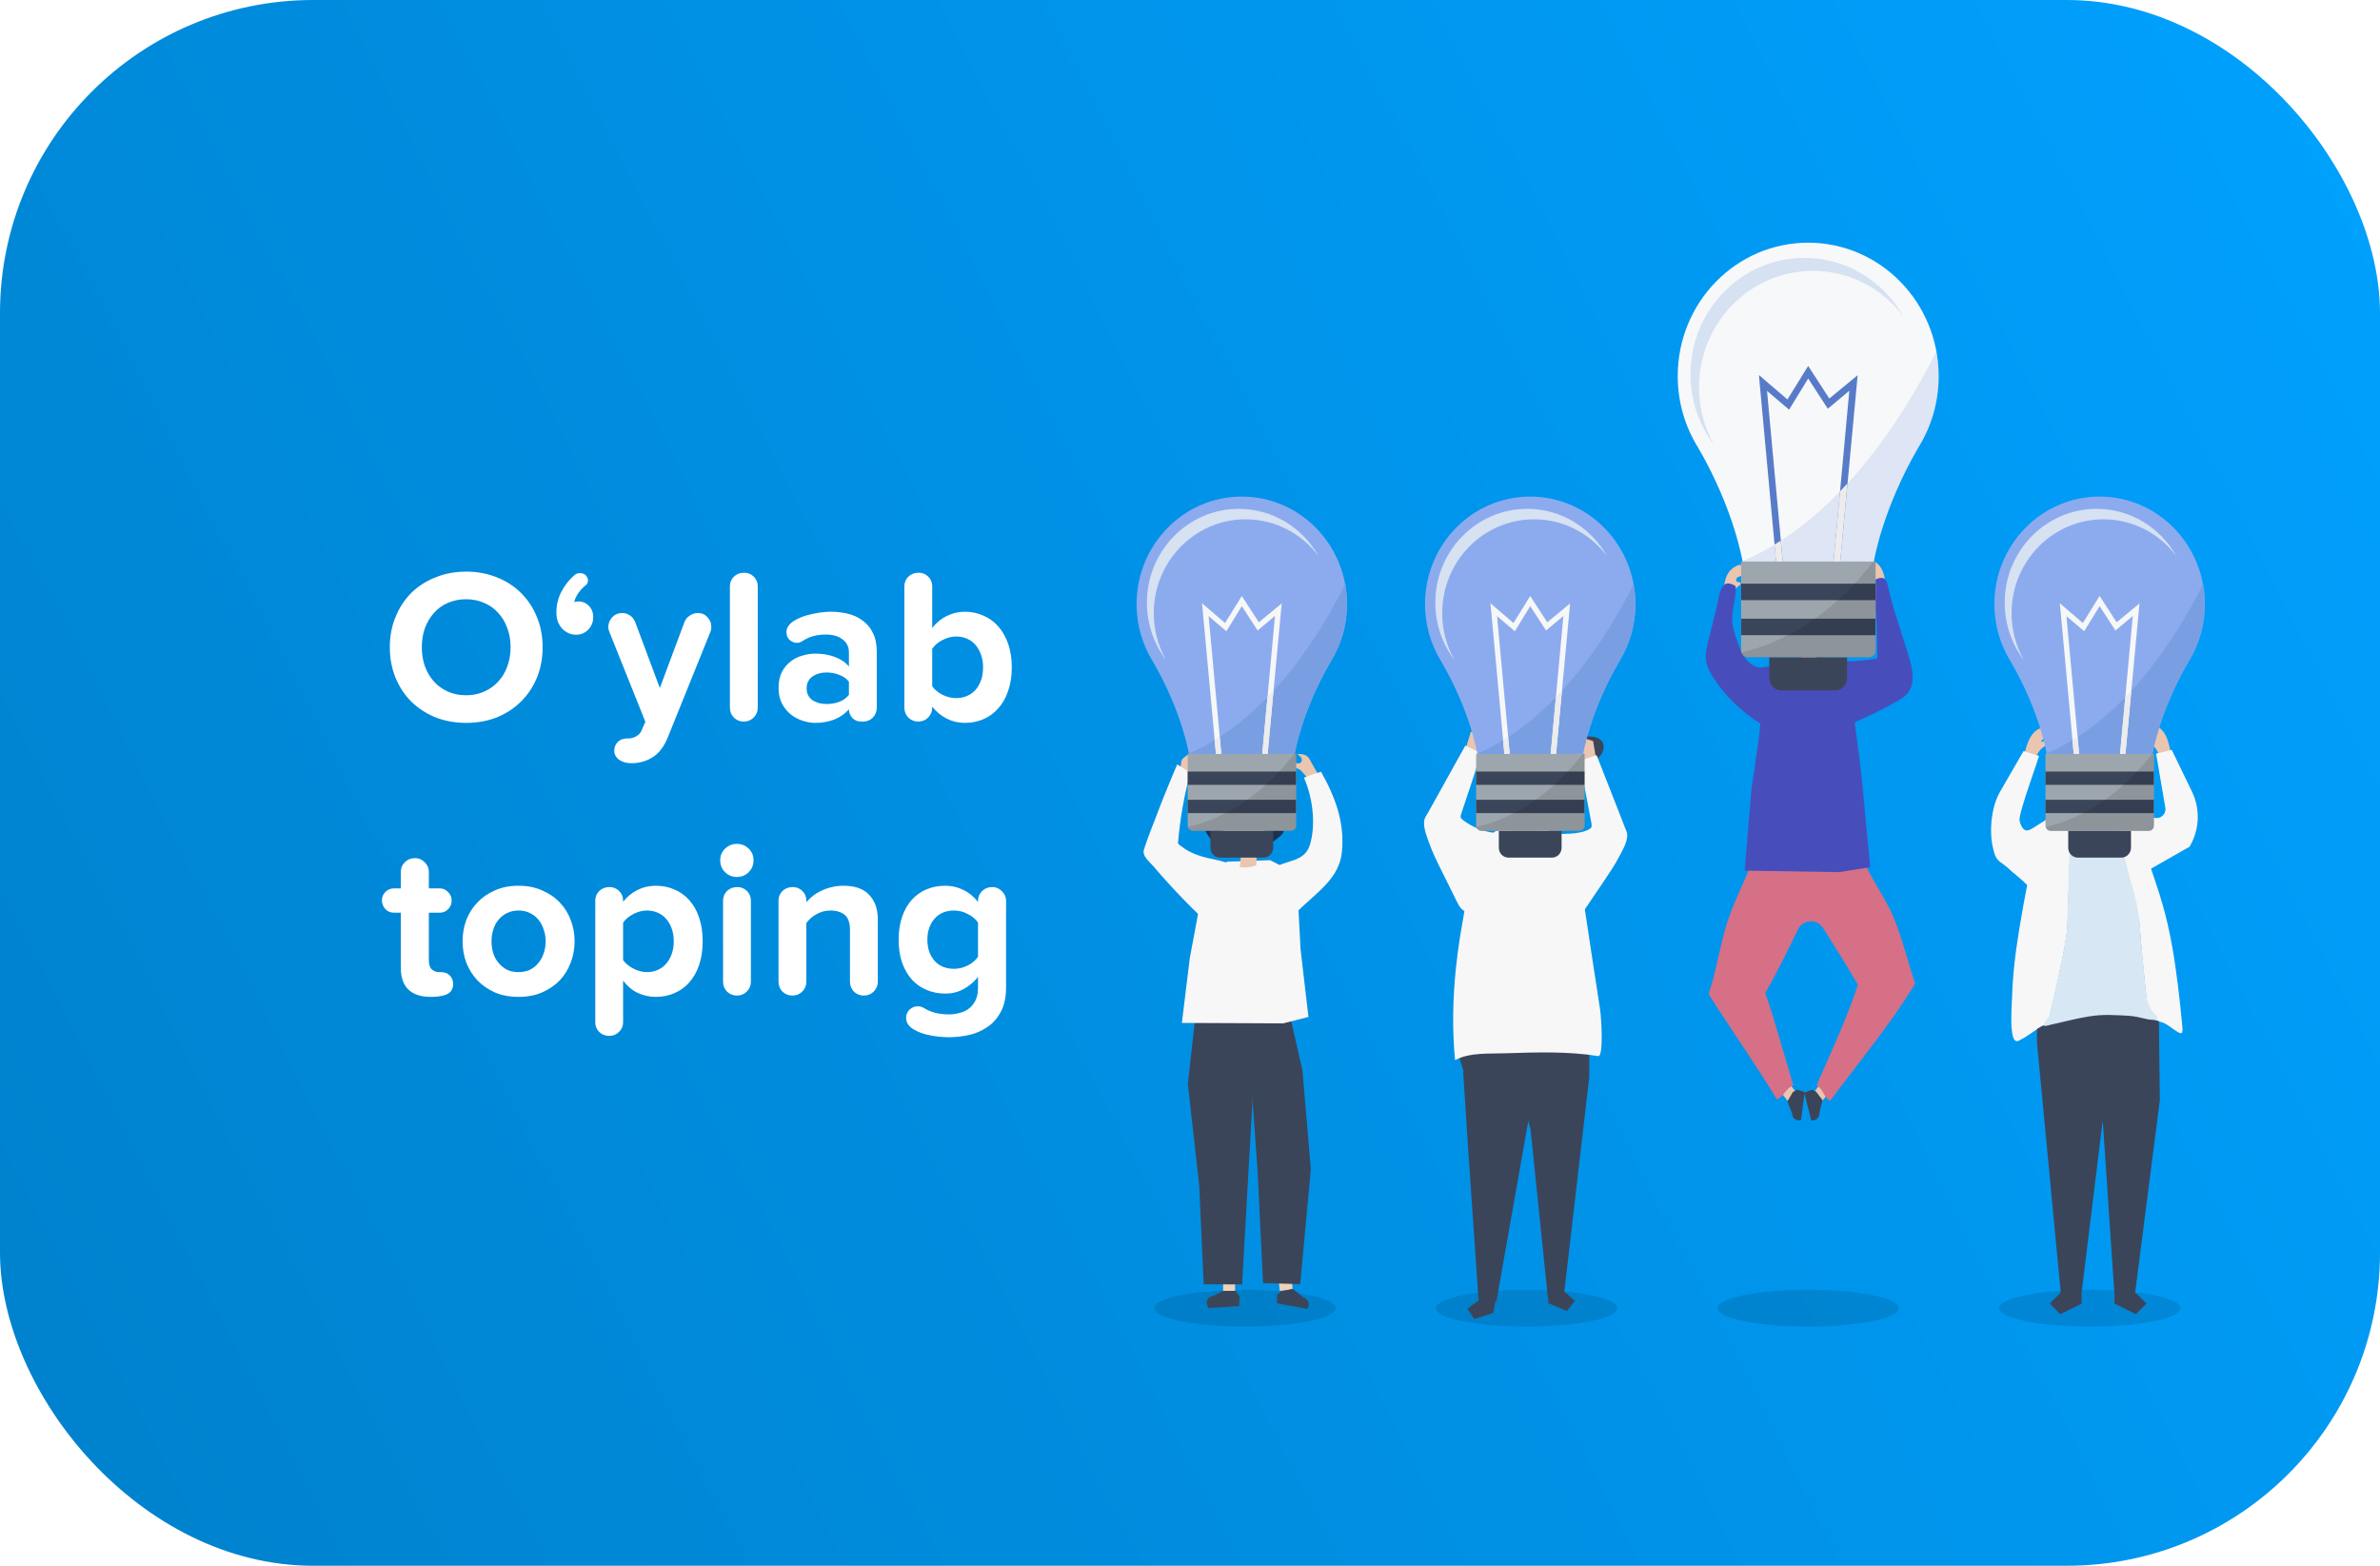<svg width="304" height="200" viewBox="0 0 304 200" fill="none" xmlns="http://www.w3.org/2000/svg">
<rect width="304" height="200" rx="40" fill="url(#paint0_linear)"/>
<g opacity="0.11" filter="url(#filter0_f)">
<path d="M159.036 169.449C165.435 169.449 170.623 168.398 170.623 167.101C170.623 165.805 165.435 164.753 159.036 164.753C152.637 164.753 147.449 165.805 147.449 167.101C147.449 168.398 152.637 169.449 159.036 169.449Z" fill="black"/>
</g>
<path d="M156.23 162.444V165.059L157.757 165.078V162.157L156.23 162.444Z" fill="#EDD3B8"/>
<path d="M163.178 162.062L163.465 164.887L165.125 164.715L164.782 161.585L163.178 162.062Z" fill="#EDD3B8"/>
<path d="M165.106 164.62L163.617 164.944L163.14 165.364L163.102 166.471L166.958 167.178C167.339 166.72 167.187 166.052 166.652 165.803L166.481 165.727L165.106 164.62Z" fill="#3B455A"/>
<path d="M156.268 164.887H157.795L158.33 165.593L158.272 166.834L154.359 167.082L154.207 166.701C153.978 166.204 154.302 165.632 154.856 165.555L154.951 165.536L156.268 164.887Z" fill="#3B455A"/>
<path d="M151.725 138.449L153.176 151.391L153.748 164.047L158.654 164.066L160.62 129.44L152.718 129.554L151.725 138.449Z" fill="#3B455A"/>
<path d="M166.366 136.731L167.435 149.349L166.08 164.028L161.327 163.894L160.639 149.673L159.819 138.163L158.998 129.592L164.705 129.44L166.366 136.731Z" fill="#3B455A"/>
<path d="M162.243 109.874L156.726 110.065L153.787 112.699L151.973 122.377L150.961 130.661L163.903 130.719L167.129 129.898L166.118 121.212L165.621 111.63L162.243 109.874Z" fill="#F7F7F7"/>
<path d="M161.479 101.265C160.868 100.616 159.971 100.234 159.074 100.215C155.963 100.177 155.657 103.193 156.192 105.56C156.421 106.59 156.917 107.621 157.776 108.27C158.005 108.442 158.272 108.576 158.54 108.671C158.482 108.824 158.463 110.771 158.311 110.752C159.036 110.866 159.78 110.79 160.468 110.523C160.468 109.95 160.544 109.225 160.506 108.595C160.601 108.556 160.678 108.499 160.754 108.442C161.594 107.85 161.899 106.762 162.071 105.75C162.3 104.471 162.472 102.314 161.479 101.265Z" fill="#EAC5B0"/>
<path d="M160.983 102.677C161.575 103.384 161.613 104.376 161.594 105.292C161.556 106.514 161.422 107.755 160.869 108.824C161.632 108.251 162.377 107.678 163.14 107.106C163.426 106.896 163.713 106.667 163.885 106.361C164.056 106.037 164.095 105.674 164.114 105.311C164.247 103.403 164.152 101.322 162.949 99.814C162.186 98.86 161.021 98.249 159.819 98.172C158.826 98.096 154.703 99.356 156.325 100.902C156.803 101.341 157.948 101.417 158.559 101.57C159.418 101.78 160.372 101.952 160.983 102.677Z" fill="#1A3151"/>
<path d="M157.375 102.238C157.261 102.238 157.127 102.257 157.032 102.315C156.898 102.391 156.822 102.506 156.765 102.639C155.772 104.433 155.715 106.724 156.65 108.557C155.066 108.06 153.901 106.571 153.577 104.949C153.271 103.326 153.749 101.608 154.741 100.272C155.657 99.031 157.146 98.058 158.673 98.23C159.59 98.344 160.449 98.86 160.964 99.623C162.873 102.544 159.227 102.143 157.375 102.238Z" fill="#1A3151"/>
<path d="M150.923 97.142C150.942 97.085 150.961 97.046 151 97.008C151.305 96.626 151.859 96.321 152.279 96.054C152.603 95.863 152.966 96.168 153.214 96.34C153.29 96.397 153.367 96.455 153.367 96.531C153.367 96.588 153.367 96.626 153.347 96.684C153.233 96.951 152.928 97.027 152.756 97.218C152.679 97.314 152.584 97.428 152.603 97.562C152.66 97.867 152.928 97.6 153.08 97.524C153.386 97.81 153.08 98.001 152.832 98.192C152.527 98.421 152.221 98.612 151.897 98.802C151.649 98.936 151.534 99.032 151.286 98.86C151.229 98.822 150.637 98.459 150.656 98.421C150.732 98.134 150.79 97.848 150.866 97.543C150.866 97.409 150.866 97.256 150.923 97.142Z" fill="#EAC5B0"/>
<path d="M159.608 113.272C159.628 113.195 159.628 113.1 159.628 113.004C159.589 110.485 155.924 109.988 154.149 109.569C152.737 109.225 151.534 108.71 150.465 107.755C150.713 104.701 151.229 101.647 152.049 98.707C151.496 98.344 150.923 97.982 150.37 97.638C150.351 97.619 148.327 102.525 148.174 102.983C147.506 104.815 146.705 106.648 146.113 108.519C145.865 109.339 146.762 110.008 147.296 110.618C147.926 111.363 148.575 112.107 149.243 112.833C150.561 114.283 151.935 115.696 153.367 117.07C153.386 117.089 153.424 117.128 153.443 117.147C153.653 117.357 153.882 117.548 154.149 117.643C154.665 117.815 155.218 117.528 155.676 117.242C156.516 116.727 157.318 116.135 158.081 115.505C158.788 114.913 159.494 114.169 159.608 113.272Z" fill="#F7F7F7"/>
<path d="M166.271 98.516C166.213 98.459 166.118 98.383 166.041 98.326C165.87 98.211 165.641 98.173 165.45 98.058C165.259 97.944 165.049 97.81 165.087 97.562C165.125 97.314 165.488 97.447 165.66 97.486C165.851 97.524 166.022 97.524 166.175 97.371C166.328 97.218 166.309 96.932 166.175 96.741C166.041 96.569 165.851 96.455 165.698 96.302C166.175 96.302 166.614 96.321 166.996 96.627C167.187 96.779 167.282 96.989 167.397 97.199C167.759 97.886 168.16 98.555 168.561 99.204C168.237 99.261 167.931 99.337 167.626 99.452C167.339 99.566 167.244 99.585 167.015 99.356C166.767 99.127 166.576 98.841 166.328 98.593C166.328 98.574 166.309 98.555 166.271 98.516Z" fill="#EAC5B0"/>
<path d="M164.934 117.299C164.114 115.219 163.388 113.043 162.586 111.019C164.171 109.721 166.671 110.294 167.359 107.774C168.065 105.255 167.702 101.971 166.557 99.337C167.263 99.032 167.969 98.822 168.733 98.574C170.565 101.819 171.806 105.102 171.386 108.939C170.966 112.756 167.187 114.551 164.934 117.299Z" fill="#F7F7F7"/>
<path d="M154.607 106.133V108.29C154.607 108.996 155.161 109.549 155.848 109.549H161.384C162.071 109.549 162.625 108.977 162.625 108.29V106.133H154.607Z" fill="#3B455A"/>
<path d="M172.054 77.175C172.054 69.597 166.041 63.431 158.616 63.431C151.19 63.431 145.178 69.578 145.178 77.175C145.178 79.867 145.941 82.386 147.258 84.505C151 90.919 151.859 96.283 151.859 96.283H158.616H165.373C165.373 96.283 166.232 90.919 169.974 84.505C171.291 82.386 172.054 79.886 172.054 77.175Z" fill="#8CABEF"/>
<path d="M151.706 96.283V105.445C151.706 105.827 152.011 106.133 152.374 106.133H164.896C165.259 106.133 165.564 105.827 165.564 105.445V96.283H151.706Z" fill="#9EA6AD"/>
<path d="M171.825 74.617C168.408 81.432 161.785 91.969 151.859 96.245C151.859 96.264 151.859 96.283 151.859 96.283H158.616H165.373C165.373 96.283 166.232 90.919 169.974 84.505C171.291 82.386 172.054 79.867 172.054 77.175C172.054 76.297 171.978 75.438 171.825 74.617Z" fill="#799FE2"/>
<path d="M147.373 78.32C147.373 71.697 152.622 66.333 159.112 66.333C162.892 66.333 166.271 68.165 168.408 71.01C166.385 67.421 162.586 64.997 158.234 64.997C151.763 64.997 146.495 70.361 146.495 76.984C146.495 79.733 147.411 82.272 148.919 84.295C147.946 82.539 147.373 80.496 147.373 78.32Z" fill="#D6E1F2"/>
<path d="M156.001 96.283L154.378 78.703L156.65 80.63L158.616 77.424L160.639 80.535L162.854 78.683L161.231 96.283H161.918L163.713 77.08L160.792 79.485L158.616 76.126L156.478 79.581L153.538 77.061L155.314 96.283H156.001Z" fill="#F6F7F7"/>
<path d="M155.142 94.526L155.314 96.283H156.001L155.791 94.126C155.581 94.259 155.371 94.393 155.142 94.526Z" fill="#EDECED"/>
<path d="M161.899 89.029L161.231 96.283H161.918L162.663 88.227C162.415 88.495 162.167 88.762 161.899 89.029Z" fill="#EDECED"/>
<path d="M165.545 98.554H151.706V100.253H165.545V98.554Z" fill="#3B455A"/>
<path d="M165.545 102.162H151.706V103.861H165.545V102.162Z" fill="#3B455A"/>
<path opacity="0.11" d="M165.316 96.283C164.686 97.104 164.037 97.867 163.388 98.554C162.815 99.165 162.243 99.738 161.67 100.253C160.868 100.979 160.067 101.628 159.284 102.181C158.33 102.849 157.394 103.422 156.497 103.88C154.665 104.815 153.023 105.35 151.725 105.636C151.801 105.942 152.05 106.152 152.355 106.152H164.877C165.24 106.152 165.545 105.846 165.545 105.464V103.88V102.181V100.253V98.554V96.283H165.316Z" fill="black"/>
<g opacity="0.11" filter="url(#filter1_f)">
<path d="M194.999 169.449C201.398 169.449 206.585 168.398 206.585 167.101C206.585 165.805 201.398 164.753 194.999 164.753C188.6 164.753 183.412 165.805 183.412 167.101C183.412 168.398 188.6 169.449 194.999 169.449Z" fill="black"/>
</g>
<path d="M190.952 166.567L190.723 167.712L188.299 168.495L187.44 167.159L188.757 166.185L191.162 165.422L190.952 166.567Z" fill="#3B455A"/>
<path d="M197.69 165.269L197.786 166.472L200.134 167.464L201.164 166.166L199.943 165.078L197.69 165.269Z" fill="#3B455A"/>
<path d="M187.44 131.425L186.409 135.128L186.943 136.827H186.886L187.516 146.6L188.871 166.3L191.143 166.223L195.209 143.203L195.495 144.271L197.69 165.536L199.771 165.345L202.997 137.59V131.959L187.44 131.425Z" fill="#3B455A"/>
<path d="M196.659 105.732L194.006 105.503C188.07 105.006 187.65 113.253 186.886 117.357C185.779 123.293 185.283 129.382 185.855 135.414C187.726 134.403 190.303 134.613 192.422 134.536C196.335 134.403 200.363 134.288 204.142 134.899C204.848 135.013 204.543 129.955 204.39 129.02C204.104 127.111 203.818 125.202 203.512 123.293C202.997 119.838 202.462 116.383 201.947 112.928C201.928 112.833 201.909 112.718 201.909 112.623C201.851 112.26 201.737 111.897 201.546 111.573L199.084 107.278C198.568 106.4 197.671 105.827 196.659 105.732Z" fill="#F7F7F7"/>
<path d="M199.103 98.173C197.328 98.726 195.323 97.638 193.624 98.44C192.708 98.86 191.868 99.891 191.945 100.922C192.021 102.01 192.346 103.25 193.014 104.128C193.605 104.911 193.796 105.217 193.51 106.152C193.892 106.438 194.254 106.725 194.636 107.011C194.713 107.068 194.808 107.144 194.922 107.164C195.075 107.202 195.228 107.144 195.362 107.087C195.629 106.992 195.915 106.877 196.182 106.782C196.469 106.667 196.43 105.675 196.469 105.407C196.488 105.293 196.507 105.159 196.564 105.064C196.64 104.949 196.774 104.873 196.889 104.797C198.339 103.899 199.504 102.143 199.485 100.406C199.504 99.624 199.313 98.879 199.103 98.173Z" fill="#EAC5B0"/>
<path d="M194.77 98.402C194.846 98.402 194.903 98.383 194.98 98.383C195.972 98.325 196.984 98.478 197.919 98.841C198.549 99.089 199.236 99.528 199.275 100.272C199.294 100.616 199.217 100.941 199.122 101.284C199.007 101.704 198.893 102.105 198.797 102.525C198.778 102.601 198.759 102.678 198.778 102.754C198.836 102.983 199.179 102.983 199.37 102.83C200.038 102.296 200.916 101.418 201.279 100.654C201.584 100.043 201.527 99.204 201.966 98.669C202.252 98.306 202.482 97.734 202.901 97.543C203.455 97.275 204.047 96.97 204.429 96.493C204.829 96.016 204.982 95.29 204.658 94.756C204.333 94.26 203.684 94.088 203.092 94.069C202.501 94.05 201.871 94.107 201.317 93.878C201.069 93.782 200.859 93.649 200.592 93.591C199.771 93.42 198.473 93.687 197.728 94.069C197.022 94.431 196.354 94.889 195.571 95.023C194.942 95.118 194.293 94.985 193.663 95.042C192.613 95.138 191.62 95.748 191.047 96.626C190.398 97.619 190.131 98.993 190.723 100.062C191.009 100.597 191.219 101.15 191.448 101.723C191.525 101.914 192.04 102.697 192.155 102.048C192.25 101.532 192.174 101.017 192.25 100.501C192.441 99.223 193.605 98.535 194.77 98.402Z" fill="#3B455A"/>
<path d="M188.471 96.321L187.173 95.767L187.86 93.496L189.33 93.248L190.169 94.202L189.291 94.908L189.52 95.004L189.883 94.87L190.017 95.233L188.471 96.321Z" fill="#EAC5B0"/>
<path d="M189.788 114.073C190.971 111.706 191.353 108.957 190.857 106.38C189.387 106.209 187.974 105.617 186.81 104.701C186.733 104.643 186.676 104.586 186.619 104.51C186.523 104.357 186.581 104.147 186.638 103.975C187.478 101.379 188.432 98.802 189.12 96.187L187.172 95.233C186.562 96.321 185.951 97.428 185.34 98.516C184.615 99.814 183.908 101.112 183.183 102.41C182.916 102.887 182.648 103.364 182.381 103.842C182.286 104.013 182.171 104.185 182.076 104.357C181.58 105.235 182.209 106.724 182.515 107.602C182.954 108.843 183.546 110.045 184.137 111.229C184.786 112.546 185.455 113.882 186.104 115.199C186.371 115.753 186.733 116.364 187.344 116.459C188.432 116.631 189.196 115.161 189.616 114.379C189.692 114.264 189.749 114.169 189.788 114.073Z" fill="#F7F7F7"/>
<path d="M202.5 97.39L203.875 96.989L203.493 94.66L202.081 94.221L201.107 95.061L201.89 95.863L201.642 95.939L201.317 95.748L201.126 96.092L202.5 97.39Z" fill="#EAC5B0"/>
<path d="M198.816 114.799C197.957 112.298 196.869 108.996 197.709 106.495C199.179 106.514 201.737 106.667 203.016 105.904C203.092 105.865 203.169 105.808 203.226 105.732C203.34 105.579 203.302 105.369 203.283 105.197C202.806 102.525 202.195 99.833 201.871 97.142L203.932 96.455C204.39 97.619 204.848 98.784 205.306 99.948C205.841 101.322 206.395 102.716 206.929 104.09C207.12 104.606 207.33 105.102 207.521 105.617C207.597 105.808 207.673 105.98 207.75 106.171C208.132 107.106 207.311 108.5 206.872 109.32C206.261 110.504 205.516 111.592 204.772 112.699C203.951 113.921 203.111 115.142 202.29 116.364C201.947 116.86 201.508 117.433 200.897 117.433C199.79 117.452 199.236 115.887 198.931 115.066C198.874 114.99 198.835 114.894 198.816 114.799Z" fill="#F7F7F7"/>
<path d="M191.448 106.133V108.29C191.448 108.996 192.002 109.549 192.689 109.549H198.225C198.912 109.549 199.465 108.977 199.465 108.29V106.133H191.448Z" fill="#3B455A"/>
<path d="M208.895 77.175C208.895 69.597 202.882 63.431 195.457 63.431C188.031 63.431 182.019 69.578 182.019 77.175C182.019 79.867 182.782 82.386 184.099 84.505C187.841 90.919 188.7 96.283 188.7 96.283H195.457H202.214C202.214 96.283 203.073 90.919 206.815 84.505C208.132 82.386 208.895 79.886 208.895 77.175Z" fill="#8CABEF"/>
<path d="M188.547 96.283V105.445C188.547 105.827 188.852 106.133 189.215 106.133H201.737C202.1 106.133 202.405 105.827 202.405 105.445V96.283H188.547Z" fill="#9EA6AD"/>
<path d="M208.666 74.617C205.249 81.432 198.626 91.969 188.7 96.245C188.7 96.264 188.7 96.283 188.7 96.283H195.457H202.214C202.214 96.283 203.073 90.919 206.815 84.505C208.132 82.386 208.895 79.867 208.895 77.175C208.895 76.297 208.819 75.438 208.666 74.617Z" fill="#799FE2"/>
<path d="M184.214 78.32C184.214 71.697 189.463 66.333 195.953 66.333C199.733 66.333 203.111 68.165 205.249 71.01C203.226 67.421 199.427 64.997 195.075 64.997C188.604 64.997 183.336 70.361 183.336 76.984C183.336 79.733 184.252 82.272 185.76 84.295C184.786 82.539 184.214 80.496 184.214 78.32Z" fill="#D6E1F2"/>
<path d="M192.842 96.283L191.219 78.703L193.491 80.63L195.457 77.424L197.48 80.535L199.694 78.683L198.072 96.283H198.759L200.553 77.08L197.633 79.485L195.457 76.126L193.319 79.581L190.379 77.061L192.154 96.283H192.842Z" fill="#F6F7F7"/>
<path d="M191.983 94.526L192.155 96.283H192.842L192.632 94.126C192.422 94.259 192.212 94.393 191.983 94.526Z" fill="#EDECED"/>
<path d="M198.74 89.029L198.072 96.283H198.759L199.504 88.227C199.256 88.495 199.007 88.762 198.74 89.029Z" fill="#EDECED"/>
<path d="M202.386 98.554H188.547V100.253H202.386V98.554Z" fill="#3B455A"/>
<path d="M202.386 102.162H188.547V103.861H202.386V102.162Z" fill="#3B455A"/>
<path opacity="0.11" d="M202.157 96.283C201.527 97.104 200.878 97.867 200.229 98.554C199.656 99.165 199.084 99.738 198.511 100.253C197.709 100.979 196.907 101.628 196.125 102.181C195.17 102.849 194.235 103.422 193.338 103.88C191.505 104.815 189.864 105.35 188.566 105.636C188.642 105.942 188.89 106.152 189.196 106.152H201.718C202.08 106.152 202.386 105.846 202.386 105.464V103.88V102.181V100.253V98.554V96.283H202.157Z" fill="black"/>
<g opacity="0.11" filter="url(#filter2_f)">
<path d="M266.924 169.449C273.323 169.449 278.511 168.398 278.511 167.101C278.511 165.805 273.323 164.753 266.924 164.753C260.525 164.753 255.337 165.805 255.337 167.101C255.337 168.398 260.525 169.449 266.924 169.449Z" fill="black"/>
</g>
<path d="M270.074 165.441V166.51L272.804 167.865L274.178 166.51L272.804 165.154H272.632L272.594 165.441H270.074Z" fill="#3B455A"/>
<path d="M263.355 165.154H263.164L261.809 166.51L263.164 167.865L265.894 166.51V165.441H263.393L263.355 165.154Z" fill="#3B455A"/>
<path d="M266.332 102.258C264.882 102.2 263.011 103.021 262.095 104.167C261.408 105.006 261.007 106.037 260.625 107.049C259.518 109.893 259.022 112.527 258.468 115.524C258.124 117.433 257.8 119.342 257.533 121.232C257.246 123.331 257.055 125.431 256.998 127.512C256.998 127.741 256.941 128.39 256.922 129.153C256.865 130.757 256.903 132.914 257.571 132.99C257.704 133.009 257.819 132.952 257.934 132.895C258.793 132.475 259.48 131.921 260.224 131.444C260.491 131.272 260.759 131.12 261.064 130.967C261.656 130.681 262.305 130.451 262.954 130.28C261.847 130.337 261.713 130.127 261.713 130.127C261.713 130.127 262.706 126.08 263.412 122.568C263.775 120.754 264.061 119.075 264.08 118.178C264.156 115.448 264.5 106.438 264.5 106.438L266.18 102.983H266.485C266.466 102.983 266.447 102.983 266.428 102.983C266.466 103.002 266.352 102.315 266.332 102.258Z" fill="#F7F7F7"/>
<path d="M278.759 131.196C278.588 129.401 278.416 127.626 278.187 125.851C277.748 122.301 277.175 118.75 276.163 115.314C275.782 113.997 275.342 112.699 274.903 111.401C274.369 109.817 273.834 108.251 273.3 106.667C272.632 104.701 271.525 103.327 269.559 102.639C269.215 102.525 268.833 102.429 268.452 102.353C268.452 102.391 268.432 102.429 268.432 102.487C268.413 102.678 268.356 102.887 268.242 103.021L269.52 103.04C269.52 103.04 273.147 115.906 273.281 118.139C273.338 118.979 273.51 120.831 273.682 122.759C273.987 125.832 274.331 129.153 274.331 129.153C274.331 129.153 272.727 129.191 270.437 129.363C270.609 129.363 270.78 129.363 270.952 129.344C272.556 129.325 274.216 130.012 275.762 130.47C275.877 130.509 275.991 130.528 276.087 130.566C276.717 130.738 277.213 131.196 277.748 131.558C278.53 132.074 278.855 132.284 278.759 131.196Z" fill="#F7F7F7"/>
<path d="M275.762 130.451C274.216 130.012 272.555 129.306 270.952 129.325C270.78 129.325 270.608 129.325 270.437 129.344C270.303 129.363 270.15 129.363 269.998 129.382C268.929 129.478 267.707 129.592 266.447 129.745C266.39 129.745 266.333 129.764 266.256 129.764C264.634 130.108 263.603 130.26 262.916 130.28C262.267 130.451 261.618 130.68 261.026 130.967C260.721 131.119 260.453 131.272 260.186 131.444V133.2L263.259 165.517H265.779V165.822H265.798L268.566 143.279L268.585 143.164L270.112 165.822H270.131V165.517H272.67L275.877 140.568L275.762 130.451Z" fill="#3B455A"/>
<path d="M273.72 122.74C273.529 120.793 273.357 118.96 273.319 118.12C273.147 115.41 272.135 112.623 271.448 110.007C271.047 108.461 270.627 106.915 270.188 105.369C270.036 104.854 269.998 103.918 269.711 103.498C269.253 102.811 268.26 103.117 267.592 103.136C266.695 103.174 265.684 102.62 264.901 103.346C264.385 103.823 264.5 104.701 264.462 105.331C264.405 106.762 264.347 108.175 264.309 109.607C264.233 112.47 264.156 115.314 264.042 118.177C264.023 119.094 263.736 120.754 263.374 122.568C263.011 124.362 262.629 126.137 262.209 127.913C262.076 128.485 261.942 129.077 261.789 129.65C261.732 129.917 260.854 130.852 261.083 131.024C261.217 131.119 261.999 130.871 262.171 130.833C262.572 130.757 262.954 130.661 263.355 130.566C264.901 130.203 266.447 129.821 268.031 129.688C268.948 129.611 269.864 129.65 270.78 129.688C271.525 129.726 272.269 129.745 272.994 129.898C273.853 130.07 274.731 130.394 275.59 130.222C275.571 129.821 275.247 129.535 274.999 129.23C274.235 128.371 274.197 127.493 274.082 126.424C273.949 125.202 273.834 123.961 273.72 122.74Z" fill="#D7E8F4"/>
<path d="M270.589 94.775C270.914 95.424 271.047 96.168 271.047 96.894C271.047 97.085 271.047 97.314 271.2 97.428C271.353 97.562 271.2 97.81 271.334 97.657C271.467 97.504 271.926 96.951 271.945 96.76C272.021 96.283 272.04 95.787 272.021 95.309C272.002 94.889 271.945 94.45 271.677 94.107C271.525 93.916 271.315 93.763 271.124 93.629C270.818 93.419 270.513 93.229 270.169 93.133C269.578 92.981 269.196 93.191 269.692 93.649C270.055 93.973 270.36 94.336 270.589 94.775Z" fill="#1A3151"/>
<path d="M266.333 102.83C266.352 103.059 266.39 103.288 266.504 103.479C266.638 103.67 266.829 103.804 267.039 103.918C267.287 104.052 267.573 104.166 267.86 104.185C268.146 104.204 268.451 104.109 268.642 103.88C269.158 103.212 269.158 101.78 269.234 100.978C269.959 100.883 270.837 100.692 271.124 99.948C271.219 99.7 271.238 99.451 271.238 99.184C271.296 98.115 271.353 97.046 271.429 95.977C271.448 95.615 271.467 95.233 271.372 94.87C271.181 94.259 270.647 93.877 270.112 93.61C268.757 92.961 267.134 92.904 265.798 93.648C265.454 93.839 265.111 94.107 264.901 94.488C264.576 95.061 264.576 95.786 264.576 96.474C264.595 97.103 264.595 97.733 264.615 98.363C264.634 99.089 264.691 99.909 265.225 100.329C265.512 100.539 265.874 100.597 266.123 100.883C266.543 101.398 266.313 102.162 266.333 102.83Z" fill="#EAC5B0"/>
<path d="M271.506 98.783C271.506 98.592 271.448 98.001 271.143 98.344C271.067 98.44 271.028 98.573 271.028 98.688C271.009 98.821 271.009 98.955 270.971 99.07C270.876 99.337 270.551 99.451 270.303 99.432C270.188 99.432 270.093 99.394 269.998 99.337C269.902 99.279 269.845 99.184 269.769 99.108C269.616 98.898 269.444 98.688 269.291 98.478C269.005 98.115 268.432 98.23 268.031 98.268C267.573 98.306 267.115 98.421 266.714 98.707C266.676 98.745 266.638 98.764 266.6 98.802C266.504 98.879 266.409 98.955 266.314 98.993C265.951 99.146 265.531 98.936 265.302 98.611C265.187 98.459 265.092 98.249 264.92 98.23C264.786 98.211 264.653 98.287 264.557 98.421C264.481 98.554 264.462 98.707 264.443 98.86C264.386 99.413 264.424 99.986 264.634 100.482C265.092 101.57 266.065 101.761 267.077 101.78C267.478 101.799 267.86 101.799 268.261 101.818C268.986 101.837 269.749 101.856 270.36 101.456C270.914 101.112 271.257 100.501 271.429 99.833C271.467 99.49 271.506 99.127 271.506 98.783ZM268.814 100.138C268.432 100.368 268.012 100.368 267.592 100.215C267.421 100.158 267.516 99.852 267.688 99.909C268.031 100.043 268.356 100.043 268.68 99.852C268.833 99.757 268.967 100.043 268.814 100.138Z" fill="#1A3151"/>
<path d="M271.945 93C272.021 92.751 272.097 92.484 272.135 92.217C271.887 92.293 271.62 92.293 271.372 92.236C271.372 92.083 271.391 91.931 271.391 91.778C271.391 91.644 269.692 91.472 269.559 91.453C268.26 91.282 267.096 91.11 265.874 91.759C264.844 92.312 264.156 93.171 263.946 94.336C263.737 95.443 264.023 96.932 264.615 97.886C264.634 97.581 264.5 96.874 264.576 96.588C264.634 96.302 264.748 96.035 264.882 95.787C265.168 95.29 265.607 94.889 266.103 94.622C266.886 94.183 267.783 93.973 268.68 93.897C269.501 93.82 270.494 93.763 271.276 94.03C271.658 94.164 271.716 94.259 271.964 93.878C272.002 93.801 272.384 93.019 272.345 93.019C272.231 93.019 272.078 93 271.945 93Z" fill="#1A3151"/>
<path d="M277.022 96.492C277.079 96.454 277.136 96.435 277.194 96.397C277.27 96.015 277.175 95.614 277.079 95.252C276.869 94.374 276.564 93.515 275.819 92.961C275.457 92.694 274.483 92.541 274.33 93.209C274.273 93.476 274.636 93.591 274.808 93.782C274.865 93.839 275.266 94.488 275.266 94.488C275.094 94.507 274.922 94.412 274.77 94.297C274.655 94.431 274.56 94.564 274.445 94.698C274.426 94.736 274.388 94.755 274.407 94.793C274.426 94.813 274.445 94.832 274.464 94.851C275.419 95.309 275.59 96.111 276.087 96.97C276.392 96.798 276.697 96.645 277.022 96.492Z" fill="#EAC5B0"/>
<path d="M274.044 111.362L271.047 104.28L275.59 104.49C276.239 104.414 276.678 103.822 276.583 103.192L275.4 96.263L277.404 95.786L279.981 101.112C281.069 103.364 280.954 105.998 279.675 108.155L274.044 111.362Z" fill="#F7F7F7"/>
<path d="M258.812 96.626C258.754 96.588 258.697 96.55 258.64 96.531C258.602 96.149 258.716 95.767 258.831 95.385C259.117 94.526 259.48 93.686 260.262 93.19C260.644 92.942 261.637 92.866 261.732 93.534C261.77 93.801 261.408 93.897 261.217 94.068C261.16 94.126 260.701 94.736 260.701 94.736C260.873 94.775 261.064 94.679 261.217 94.584C261.312 94.736 261.408 94.87 261.522 95.023C261.541 95.061 261.56 95.099 261.541 95.118C261.522 95.137 261.503 95.156 261.484 95.175C260.491 95.557 260.262 96.359 259.709 97.161C259.422 96.989 259.117 96.817 258.812 96.626Z" fill="#EAC5B0"/>
<path d="M259.327 113.5L264.118 102.964C263.24 103.517 262.362 104.071 261.484 104.624C260.892 104.987 260.32 105.369 259.728 105.731C259.117 106.113 258.64 106.342 258.201 105.521C258.086 105.292 257.991 105.025 257.953 104.777C257.838 103.823 260.53 96.588 260.434 96.55C260.415 96.55 258.468 95.939 258.468 95.939L255.509 101.055C254.708 102.429 254.383 104.109 254.326 105.693C254.307 106.514 254.345 107.373 254.536 108.175C254.708 108.862 254.822 109.606 255.433 110.065C256.006 110.465 256.521 110.885 257.036 111.382C257.265 111.534 259.384 113.348 259.327 113.5Z" fill="#F7F7F7"/>
<path d="M264.176 106.133V108.29C264.176 108.996 264.729 109.549 265.416 109.549H270.952C271.639 109.549 272.193 108.977 272.193 108.29V106.133H264.176Z" fill="#3B455A"/>
<path d="M281.622 77.175C281.622 69.597 275.61 63.431 268.184 63.431C260.759 63.431 254.746 69.578 254.746 77.175C254.746 79.867 255.509 82.386 256.826 84.505C260.568 90.919 261.427 96.283 261.427 96.283H268.184H274.941C274.941 96.283 275.8 90.919 279.542 84.505C280.859 82.386 281.622 79.886 281.622 77.175Z" fill="#8CABEF"/>
<path d="M261.274 96.283V105.445C261.274 105.827 261.58 106.133 261.942 106.133H274.464C274.827 106.133 275.132 105.827 275.132 105.445V96.283H261.274Z" fill="#9EA6AD"/>
<path d="M281.394 74.617C277.977 81.432 271.353 91.969 261.427 96.245C261.427 96.264 261.427 96.283 261.427 96.283H268.184H274.942C274.942 96.283 275.801 90.919 279.542 84.505C280.859 82.386 281.623 79.867 281.623 77.175C281.623 76.297 281.546 75.438 281.394 74.617Z" fill="#799FE2"/>
<path d="M256.941 78.32C256.941 71.697 262.19 66.333 268.681 66.333C272.46 66.333 275.839 68.165 277.977 71.01C275.953 67.421 272.155 64.997 267.803 64.997C261.332 64.997 256.063 70.361 256.063 76.984C256.063 79.733 256.979 82.272 258.487 84.295C257.514 82.539 256.941 80.496 256.941 78.32Z" fill="#D6E1F2"/>
<path d="M265.569 96.283L263.947 78.703L266.218 80.63L268.184 77.424L270.208 80.535L272.422 78.683L270.799 96.283H271.487L273.281 77.08L270.36 79.485L268.184 76.126L266.046 79.581L263.107 77.061L264.882 96.283H265.569Z" fill="#F6F7F7"/>
<path d="M264.71 94.526L264.882 96.283H265.569L265.359 94.126C265.149 94.259 264.939 94.393 264.71 94.526Z" fill="#EDECED"/>
<path d="M271.468 89.029L270.8 96.283H271.487L272.231 88.227C271.983 88.495 271.735 88.762 271.468 89.029Z" fill="#EDECED"/>
<path d="M275.113 98.554H261.274V100.253H275.113V98.554Z" fill="#3B455A"/>
<path d="M275.113 102.162H261.274V103.861H275.113V102.162Z" fill="#3B455A"/>
<path opacity="0.11" d="M274.884 96.283C274.254 97.104 273.605 97.867 272.956 98.554C272.384 99.165 271.811 99.738 271.238 100.253C270.437 100.979 269.635 101.628 268.852 102.181C267.898 102.849 266.963 103.422 266.065 103.88C264.233 104.815 262.591 105.35 261.293 105.636C261.37 105.942 261.618 106.152 261.923 106.152H274.445C274.808 106.152 275.113 105.846 275.113 105.464V103.88V102.181V100.253V98.554V96.283H274.884Z" fill="black"/>
<g opacity="0.11" filter="url(#filter3_f)">
<path d="M230.961 169.449C237.361 169.449 242.548 168.398 242.548 167.101C242.548 165.805 237.361 164.753 230.961 164.753C224.562 164.753 219.375 165.805 219.375 167.101C219.375 168.398 224.562 169.449 230.961 169.449Z" fill="black"/>
</g>
<path d="M233.137 137.686L231.515 139.748L232.718 140.683L234.512 138.392L233.137 137.686Z" fill="#EAC5B0"/>
<path d="M232.794 140.53L231.954 139.423L231.419 139.194L230.465 139.595L231.343 143.088C231.858 143.222 232.374 142.84 232.393 142.305V142.134L232.794 140.53Z" fill="#3B455A"/>
<path d="M227.983 137.686L229.606 139.748L228.403 140.702L226.59 138.392L227.983 137.686Z" fill="#EAC5B0"/>
<path d="M228.308 140.683L229.014 139.48L229.53 139.194L230.522 139.48L230.045 143.05C229.549 143.241 228.995 142.916 228.919 142.382L228.9 142.21L228.308 140.683Z" fill="#3B455A"/>
<path d="M241.88 117.204C240.811 114.703 239.494 112.985 238.349 110.638C237.012 110.428 235.676 109.989 234.34 109.683C234.435 109.511 234.531 109.34 234.645 109.187C232.851 109.359 231.019 109.149 229.224 109.359C228.48 109.397 227.735 109.416 226.991 109.378C227.086 109.511 227.163 109.664 227.258 109.798C225.96 110.199 224.681 110.771 223.383 111.077C222.41 113.558 221.341 115.486 220.52 118.139C219.699 120.812 219.184 124.21 218.248 126.977C220.921 131.234 224.376 136.14 226.972 140.435C227.888 140.072 228.136 138.946 229.072 138.64C227.869 134.708 226.819 130.738 225.483 126.844C226.991 124.19 228.327 121.461 229.663 118.712C230.293 117.433 232.088 117.319 232.851 118.521C234.378 120.926 235.886 123.331 237.318 125.794C235.848 130.222 233.882 134.384 232.03 138.64C232.908 139.099 232.889 140.148 233.767 140.607C237.261 135.892 241.575 130.7 244.629 125.641C243.712 122.95 242.93 119.705 241.88 117.204Z" fill="#D67086"/>
<path d="M234.283 84.601C233.996 84.391 233.672 84.219 233.309 84.085C232.679 83.856 231.992 83.837 231.305 83.856C229.759 83.914 228.098 84.143 226.953 85.193C224.815 87.178 225.044 91.645 224.643 94.412C224.338 96.569 224.013 98.707 223.708 100.864L222.849 111.21L234.913 111.401L238.883 110.771L237.852 99.91C237.623 97.543 237.28 95.157 236.974 92.79C236.688 90.213 236.631 86.3 234.283 84.601Z" fill="#474EBB"/>
<path d="M232.775 75.706C232.183 75.095 231.324 74.751 230.484 74.77C227.525 74.808 227.296 77.672 227.85 79.886C228.098 80.859 228.575 81.833 229.396 82.425C229.625 82.577 229.873 82.711 230.141 82.806C230.026 83.207 230.102 83.742 230.083 84.162C230.064 84.41 229.988 84.639 230.16 84.83C230.37 85.078 230.809 85.116 231.114 85.116C231.343 85.116 231.591 85.078 231.801 84.944C232.126 84.734 232.049 84.429 232.03 84.104C232.011 83.646 232.068 83.169 232.03 82.711C232.107 82.673 232.202 82.615 232.278 82.558C233.061 81.986 233.328 80.936 233.481 79.981C233.634 78.722 233.748 76.679 232.775 75.706Z" fill="#EAC5B0"/>
<path d="M232.985 78.454C233.08 78.569 233.233 78.588 233.347 78.683C233.729 78.989 233.366 79.657 233.596 80.077C233.901 80.63 233.844 81.585 233.271 82.043C233.08 82.195 232.813 82.31 232.737 82.539C232.641 82.806 232.832 83.169 232.641 83.379C232.947 83.704 233.481 83.627 233.901 83.455C234.321 83.284 234.722 83.035 235.161 83.055C235.294 83.055 235.466 83.074 235.562 82.978C235.619 82.921 235.619 82.825 235.619 82.73C235.714 81.699 236.936 81.966 237.089 81.146C237.127 80.917 236.86 80.382 236.86 80.077C236.86 79.619 237.127 79.199 236.974 78.721C236.917 78.531 236.783 78.359 236.707 78.168C236.573 77.767 236.707 77.328 236.802 76.927C236.879 76.507 236.879 76.011 236.535 75.763C236.268 75.572 235.886 75.591 235.619 75.381C235.046 74.942 235.466 73.758 234.817 73.434C234.474 73.262 234.073 73.453 233.71 73.396C233.309 73.338 233.023 73.033 232.698 72.804C232.374 72.575 231.878 72.46 231.61 72.747C231.381 72.995 231.439 73.396 231.248 73.663C231.076 73.892 230.751 73.93 230.503 74.064C229.282 74.636 231.572 75.018 231.897 75.419C232.183 75.763 232.469 76.393 232.66 76.774C232.889 77.213 232.737 78.149 232.985 78.454Z" fill="#3B455A"/>
<path d="M229.434 75.572C227.945 75.897 228.843 76.985 228.365 77.901C228.174 78.263 227.659 78.397 227.564 78.779C227.487 79.084 227.716 79.39 227.888 79.657C228.079 79.924 228.213 80.306 227.984 80.554C227.926 80.63 227.831 80.669 227.774 80.764C227.659 80.993 227.926 81.222 228.155 81.318C228.384 81.413 228.671 81.623 228.575 81.852C228.308 82.539 228.136 82.253 228.575 82.845C228.69 82.978 228.862 82.959 228.976 83.112C228.785 83.322 228.499 83.398 228.213 83.284C227.525 83.017 227.716 83.36 227.163 83.436C226.59 83.532 226.571 83.36 226.075 83.036C225.617 82.749 224.643 82.539 224.471 81.928C224.376 81.585 224.643 81.241 224.567 80.917C224.49 80.592 224.147 80.363 223.975 80.058C223.65 79.447 224.147 78.798 224.242 78.149C224.376 77.252 223.86 76.145 224.796 75.572C225.006 75.457 225.254 75.381 225.464 75.267C226.075 74.923 226.189 74.293 226.437 73.759C226.686 73.224 227.296 72.632 228.041 72.766C228.728 72.88 229.091 73.53 229.778 73.587C230.026 73.606 230.293 73.568 230.503 73.644C230.675 73.72 230.77 73.854 230.828 73.988C231 74.293 231.477 75.324 231.114 75.591C230.713 75.935 230.064 75.438 229.434 75.572Z" fill="#3B455A"/>
<path d="M235.085 79.065C235.161 78.951 235.237 78.836 235.237 78.702C235.256 78.493 235.161 78.34 234.989 78.244C234.894 78.187 234.779 78.149 234.665 78.111C234.435 78.015 234.245 77.901 234.359 77.576C234.378 77.519 234.416 77.462 234.435 77.424C234.512 77.233 234.531 77.004 234.474 76.794C234.416 76.641 234.321 76.507 234.149 76.45C234.016 76.412 233.901 76.45 233.767 76.45C233.271 76.412 233.462 75.973 233.5 75.686C233.557 75.19 233.214 74.789 232.737 74.713C232.66 74.694 232.66 74.828 232.737 74.828C232.985 74.866 233.195 74.999 233.309 75.209C233.424 75.419 233.386 75.648 233.347 75.877C233.309 76.068 233.309 76.316 233.462 76.45C233.729 76.679 234.092 76.374 234.321 76.698C234.531 77.023 234.302 77.29 234.206 77.576C233.977 78.321 235.504 78.092 235.027 78.893C234.913 79.103 234.684 79.313 234.722 79.581C234.741 79.771 234.894 79.924 235.104 79.905C235.18 79.905 235.18 79.771 235.104 79.79C234.779 79.829 234.855 79.428 234.932 79.275C234.97 79.218 235.027 79.141 235.085 79.065Z" fill="#C69C6D"/>
<path d="M228.365 75.247C227.945 75.19 227.296 75.209 227.239 75.744C227.201 76.03 227.373 76.278 227.43 76.545C227.525 77.08 226.972 77.194 226.59 77.366C226.189 77.538 225.826 78.015 226.265 78.359C226.323 78.397 226.361 78.435 226.418 78.473C226.38 78.588 226.361 78.721 226.323 78.836C226.285 78.874 226.17 78.912 226.132 78.97C226.075 79.027 225.998 79.084 225.998 79.18C225.979 79.332 226.075 79.447 226.227 79.466C226.304 79.466 226.304 79.351 226.227 79.351C226.246 79.256 226.246 79.141 226.265 79.046C226.304 79.027 226.323 79.008 226.361 78.989C226.399 78.97 226.437 78.951 226.456 78.912C226.514 78.874 226.552 78.817 226.571 78.76C226.628 78.626 226.59 78.511 226.495 78.397C226.399 78.302 226.285 78.263 226.227 78.13C226.113 77.901 226.285 77.691 226.495 77.557C226.724 77.423 226.991 77.385 227.201 77.252C227.563 77.042 227.602 76.717 227.487 76.335C227.392 76.049 227.239 75.667 227.544 75.457C227.773 75.305 228.098 75.324 228.365 75.362C228.442 75.381 228.442 75.266 228.365 75.247Z" fill="#C69C6D"/>
<path d="M225.597 77.385C225.674 77.366 225.636 77.252 225.559 77.271C225.235 77.366 224.815 77.538 224.834 77.939C224.834 78.053 224.891 78.149 224.968 78.225C225.101 78.34 225.273 78.34 225.387 78.473C225.617 78.76 225.33 79.103 224.987 79.008C224.91 78.989 224.872 79.103 224.948 79.122C225.273 79.218 225.636 78.989 225.597 78.626C225.578 78.416 225.445 78.321 225.292 78.244C225.063 78.111 224.853 77.92 225.082 77.653C225.197 77.5 225.407 77.443 225.597 77.385Z" fill="#C69C6D"/>
<path d="M240.582 73.243C240.429 72.785 240.2 72.327 239.818 72.002C239.551 71.773 238.692 71.143 238.368 71.62C238.349 71.639 238.349 71.678 238.349 71.716C238.33 72.002 238.33 72.498 238.501 72.747C238.654 72.976 238.902 72.899 239.112 73.09C239.246 73.224 239.284 73.491 239.131 73.587C239.036 73.644 238.921 73.625 238.826 73.663C238.73 73.682 238.616 73.758 238.635 73.873C238.654 73.93 238.692 73.968 238.73 74.006C238.94 74.178 239.15 74.331 239.341 74.503C239.647 74.732 239.971 75.056 239.914 75.438C240.257 75.457 240.601 75.438 240.926 75.381C240.83 74.655 240.792 73.892 240.582 73.243Z" fill="#EAC5B0"/>
<path d="M233.882 89.316C233.748 88.915 233.615 88.495 233.5 88.075C233.424 87.827 232.641 84.047 233.271 84.181C234.664 84.467 236.077 84.524 237.47 84.391C237.68 84.372 239.799 84.219 239.799 84.028C239.78 81.909 239.704 79.809 239.57 77.691C239.494 76.641 239.322 75.553 239.322 74.522C239.322 74.064 239.322 74.159 239.685 73.968C239.99 73.816 240.486 73.72 240.754 73.968C241.002 74.197 241.078 74.541 241.155 74.885C241.708 77.538 242.662 80.058 243.445 82.654C243.961 84.353 244.896 86.681 243.808 88.361C243.445 88.896 242.872 89.258 242.3 89.583C240.41 90.652 238.463 91.606 236.459 92.446C236.211 92.541 235.962 92.656 235.714 92.599C235.352 92.522 235.123 92.16 234.951 91.816C234.512 90.957 234.168 90.156 233.882 89.316Z" fill="#474EBB"/>
<path d="M220.405 73.949C220.558 73.491 220.787 73.033 221.169 72.708C221.436 72.479 222.295 71.849 222.62 72.327C222.639 72.346 222.639 72.384 222.639 72.422C222.658 72.708 222.658 73.205 222.486 73.453C222.333 73.682 222.085 73.606 221.875 73.796C221.742 73.93 221.703 74.197 221.856 74.293C221.952 74.35 222.066 74.331 222.162 74.369C222.257 74.388 222.372 74.465 222.352 74.579C222.333 74.636 222.295 74.674 222.257 74.713C222.047 74.885 221.837 75.037 221.646 75.209C221.341 75.438 221.016 75.763 221.073 76.144C220.73 76.163 220.386 76.144 220.062 76.087C220.157 75.362 220.215 74.598 220.405 73.949Z" fill="#EAC5B0"/>
<path d="M227.678 90.117C227.869 88.972 228.022 87.922 228.022 87.731C228.022 87.178 228.098 85.231 227.564 84.925C227.144 84.696 225.407 85.326 224.796 85.269C224.07 85.192 223.421 84.734 222.982 84.162C222.524 83.589 222.257 82.902 222.009 82.215C221.627 81.108 221.15 79.886 221.264 78.702C221.36 77.538 221.703 76.412 221.703 75.228C221.703 74.77 221.703 74.865 221.341 74.675C221.035 74.522 220.539 74.427 220.272 74.675C219.565 75.324 219.47 76.755 219.26 77.614C218.916 78.989 218.573 80.363 218.229 81.757C218.019 82.615 217.79 83.494 217.924 84.372C218.038 85.269 218.496 86.07 219.012 86.815C220.94 89.659 223.65 91.988 226.762 93.458C226.972 93.611 227.392 91.759 227.678 90.117Z" fill="#474EBB"/>
<path d="M225.99 83.952V86.627C225.99 87.503 226.677 88.189 227.529 88.189H234.394C235.246 88.189 235.932 87.479 235.932 86.627V83.952H225.99Z" fill="#3B455A"/>
<path d="M247.626 48.043C247.626 38.646 240.169 31 230.961 31C221.753 31 214.297 38.622 214.297 48.043C214.297 51.381 215.244 54.505 216.877 57.133C221.517 65.086 222.582 71.738 222.582 71.738H230.961H239.341C239.341 71.738 240.406 65.086 245.046 57.133C246.679 54.505 247.626 51.404 247.626 48.043Z" fill="#F7F8F9"/>
<path d="M222.392 71.738V83.1C222.392 83.573 222.771 83.952 223.221 83.952H238.749C239.199 83.952 239.578 83.573 239.578 83.1V71.738H222.392Z" fill="#9EA6AD"/>
<path opacity="0.2" d="M247.342 44.871C243.105 53.322 234.891 66.388 222.582 71.691C222.582 71.714 222.582 71.738 222.582 71.738H230.961H239.341C239.341 71.738 240.406 65.087 245.046 57.133C246.679 54.505 247.626 51.381 247.626 48.043C247.626 46.955 247.531 45.889 247.342 44.871Z" fill="#799FE2"/>
<path d="M217.019 49.463C217.019 41.249 223.529 34.598 231.577 34.598C236.264 34.598 240.453 36.87 243.105 40.397C240.595 35.947 235.885 32.941 230.488 32.941C222.463 32.941 215.93 39.593 215.93 47.806C215.93 51.215 217.066 54.363 218.936 56.872C217.729 54.695 217.019 52.162 217.019 49.463Z" fill="#D6E1F2"/>
<path d="M227.718 71.738L225.706 49.937L228.523 52.328L230.961 48.351L233.47 52.209L236.216 49.913L234.204 71.738H235.056L237.281 47.925L233.66 50.907L230.961 46.741L228.31 51.026L224.665 47.901L226.866 71.738H227.718Z" fill="#587BC9"/>
<path d="M226.653 69.56L226.866 71.738H227.718L227.458 69.063C227.198 69.229 226.937 69.394 226.653 69.56Z" fill="#EDECED"/>
<path d="M235.033 62.743L234.204 71.738H235.057L235.98 61.748C235.672 62.08 235.364 62.411 235.033 62.743Z" fill="#EDECED"/>
<path d="M239.554 74.555H222.392V76.662H239.554V74.555Z" fill="#3B455A"/>
<path d="M239.554 79.029H222.392V81.135H239.554V79.029Z" fill="#3B455A"/>
<path opacity="0.11" d="M239.27 71.738C238.489 72.756 237.684 73.703 236.879 74.555C236.169 75.312 235.459 76.022 234.749 76.661C233.755 77.561 232.76 78.366 231.79 79.052C230.606 79.881 229.446 80.591 228.334 81.159C226.061 82.319 224.026 82.982 222.416 83.337C222.511 83.715 222.818 83.976 223.197 83.976H238.725C239.175 83.976 239.554 83.597 239.554 83.124V81.159V79.052V76.661V74.555V71.738H239.27Z" fill="black"/>
<path d="M69.308 82.676C69.308 84.076 69.065 85.373 68.58 86.568C68.094 87.744 67.413 88.761 66.536 89.62C65.677 90.479 64.65 91.151 63.456 91.636C62.261 92.103 60.955 92.336 59.536 92.336C58.136 92.336 56.839 92.103 55.644 91.636C54.449 91.151 53.413 90.479 52.536 89.62C51.677 88.761 51.005 87.744 50.52 86.568C50.035 85.373 49.792 84.076 49.792 82.676C49.792 81.276 50.035 79.988 50.52 78.812C51.005 77.617 51.677 76.591 52.536 75.732C53.413 74.873 54.449 74.211 55.644 73.744C56.839 73.259 58.136 73.016 59.536 73.016C60.955 73.016 62.261 73.259 63.456 73.744C64.65 74.211 65.677 74.873 66.536 75.732C67.413 76.591 68.094 77.617 68.58 78.812C69.065 79.988 69.308 81.276 69.308 82.676ZM65.22 82.676C65.22 81.799 65.08 80.987 64.8 80.24C64.538 79.493 64.156 78.849 63.652 78.308C63.166 77.748 62.569 77.319 61.86 77.02C61.169 76.703 60.395 76.544 59.536 76.544C58.677 76.544 57.893 76.703 57.184 77.02C56.493 77.319 55.905 77.748 55.42 78.308C54.934 78.849 54.552 79.493 54.272 80.24C54.011 80.987 53.88 81.799 53.88 82.676C53.88 83.553 54.011 84.365 54.272 85.112C54.552 85.859 54.934 86.503 55.42 87.044C55.905 87.585 56.493 88.015 57.184 88.332C57.893 88.649 58.677 88.808 59.536 88.808C60.395 88.808 61.169 88.649 61.86 88.332C62.569 88.015 63.166 87.585 63.652 87.044C64.156 86.503 64.538 85.859 64.8 85.112C65.08 84.365 65.22 83.553 65.22 82.676ZM75.773 78.84C75.773 79.456 75.558 79.988 75.129 80.436C74.699 80.865 74.186 81.08 73.589 81.08C73.253 81.08 72.935 81.015 72.637 80.884C72.338 80.753 72.067 80.567 71.825 80.324C71.601 80.081 71.414 79.783 71.265 79.428C71.134 79.073 71.069 78.672 71.069 78.224C71.069 77.328 71.265 76.479 71.657 75.676C72.067 74.855 72.627 74.127 73.337 73.492C73.523 73.305 73.775 73.212 74.093 73.212C74.429 73.212 74.681 73.315 74.849 73.52C75.017 73.725 75.101 73.931 75.101 74.136C75.101 74.397 75.017 74.593 74.849 74.724C74.475 75.023 74.149 75.368 73.869 75.76C73.607 76.152 73.43 76.535 73.337 76.908C73.374 76.889 73.449 76.871 73.561 76.852C73.673 76.833 73.775 76.824 73.869 76.824C74.41 76.824 74.858 77.011 75.213 77.384C75.586 77.757 75.773 78.243 75.773 78.84ZM90.861 80.044C90.861 80.305 90.824 80.52 90.749 80.688L85.289 94.212C84.804 95.388 84.16 96.228 83.357 96.732C82.555 97.236 81.649 97.488 80.641 97.488C80.324 97.488 80.035 97.451 79.773 97.376C79.512 97.301 79.279 97.189 79.073 97.04C78.887 96.909 78.737 96.741 78.625 96.536C78.513 96.349 78.457 96.135 78.457 95.892C78.457 95.463 78.607 95.089 78.905 94.772C79.223 94.473 79.633 94.324 80.137 94.324C80.212 94.324 80.287 94.324 80.361 94.324C80.436 94.324 80.511 94.315 80.585 94.296C80.884 94.24 81.145 94.137 81.369 93.988C81.612 93.839 81.799 93.624 81.929 93.344L82.433 92.196L77.813 80.66C77.739 80.492 77.701 80.296 77.701 80.072C77.701 79.643 77.86 79.241 78.177 78.868C78.513 78.495 78.952 78.308 79.493 78.308C79.848 78.308 80.175 78.411 80.473 78.616C80.772 78.821 80.996 79.111 81.145 79.484L84.281 87.884L87.417 79.484C87.548 79.129 87.772 78.849 88.089 78.644C88.407 78.42 88.752 78.308 89.125 78.308C89.667 78.308 90.087 78.495 90.385 78.868C90.703 79.223 90.861 79.615 90.861 80.044ZM96.789 90.404C96.789 90.889 96.611 91.309 96.257 91.664C95.921 92 95.501 92.168 94.997 92.168C94.511 92.168 94.091 92 93.737 91.664C93.401 91.309 93.233 90.889 93.233 90.404V74.892C93.233 74.407 93.401 73.996 93.737 73.66C94.091 73.324 94.53 73.156 95.053 73.156C95.538 73.156 95.949 73.324 96.285 73.66C96.621 73.996 96.789 74.407 96.789 74.892V90.404ZM111.991 90.404C111.991 90.889 111.823 91.309 111.487 91.664C111.151 92 110.74 92.168 110.255 92.168C110.255 92.168 110.208 92.168 110.115 92.168C110.021 92.168 109.975 92.168 109.975 92.168C109.545 92.168 109.181 92.019 108.883 91.72C108.584 91.403 108.435 91.029 108.435 90.6C107.968 91.141 107.361 91.571 106.615 91.888C105.868 92.187 105.047 92.336 104.151 92.336C103.609 92.336 103.059 92.243 102.499 92.056C101.939 91.869 101.435 91.599 100.987 91.244C100.539 90.871 100.165 90.404 99.867 89.844C99.587 89.284 99.447 88.621 99.447 87.856C99.447 87.072 99.587 86.4 99.867 85.84C100.165 85.28 100.539 84.832 100.987 84.496C101.435 84.141 101.939 83.889 102.499 83.74C103.059 83.572 103.609 83.488 104.151 83.488C105.047 83.488 105.868 83.628 106.615 83.908C107.38 84.188 107.987 84.599 108.435 85.14V83.32C108.435 82.629 108.164 82.079 107.623 81.668C107.081 81.257 106.363 81.052 105.467 81.052C104.925 81.052 104.403 81.117 103.899 81.248C103.395 81.379 102.909 81.603 102.443 81.92C102.219 82.051 102.004 82.116 101.799 82.116C101.481 82.116 101.173 81.995 100.875 81.752C100.595 81.509 100.455 81.173 100.455 80.744C100.455 80.501 100.52 80.268 100.651 80.044C100.856 79.708 101.183 79.419 101.631 79.176C102.079 78.933 102.564 78.737 103.087 78.588C103.628 78.439 104.16 78.327 104.683 78.252C105.224 78.177 105.691 78.14 106.083 78.14C106.848 78.14 107.585 78.224 108.295 78.392C109.004 78.56 109.629 78.849 110.171 79.26C110.731 79.652 111.169 80.175 111.487 80.828C111.823 81.481 111.991 82.293 111.991 83.264V90.404ZM108.435 88.752V87.072C108.136 86.68 107.725 86.391 107.203 86.204C106.699 85.999 106.157 85.896 105.579 85.896C104.869 85.896 104.263 86.073 103.759 86.428C103.273 86.783 103.031 87.287 103.031 87.94C103.031 88.575 103.273 89.069 103.759 89.424C104.263 89.76 104.869 89.928 105.579 89.928C106.157 89.928 106.699 89.835 107.203 89.648C107.725 89.443 108.136 89.144 108.435 88.752ZM129.238 85.252C129.238 86.372 129.079 87.38 128.762 88.276C128.463 89.153 128.043 89.891 127.502 90.488C126.979 91.085 126.354 91.543 125.626 91.86C124.898 92.177 124.105 92.336 123.246 92.336C122.425 92.336 121.659 92.159 120.95 91.804C120.241 91.449 119.615 90.936 119.074 90.264V90.404C119.074 90.889 118.897 91.309 118.542 91.664C118.206 92 117.786 92.168 117.282 92.168C116.797 92.168 116.377 92 116.022 91.664C115.686 91.309 115.518 90.889 115.518 90.404V74.892C115.518 74.407 115.686 73.996 116.022 73.66C116.377 73.324 116.815 73.156 117.338 73.156C117.823 73.156 118.234 73.324 118.57 73.66C118.906 73.996 119.074 74.407 119.074 74.892V80.212C119.615 79.521 120.241 79.008 120.95 78.672C121.678 78.317 122.443 78.14 123.246 78.14C124.105 78.14 124.898 78.308 125.626 78.644C126.373 78.961 127.007 79.428 127.53 80.044C128.071 80.66 128.491 81.407 128.79 82.284C129.089 83.161 129.238 84.151 129.238 85.252ZM125.57 85.252C125.57 84.673 125.486 84.141 125.318 83.656C125.15 83.171 124.917 82.751 124.618 82.396C124.319 82.041 123.955 81.771 123.526 81.584C123.115 81.397 122.649 81.304 122.126 81.304C121.547 81.304 120.969 81.453 120.39 81.752C119.811 82.051 119.373 82.424 119.074 82.872V87.66C119.373 88.089 119.811 88.453 120.39 88.752C120.969 89.032 121.547 89.172 122.126 89.172C122.649 89.172 123.115 89.079 123.526 88.892C123.955 88.705 124.319 88.444 124.618 88.108C124.917 87.753 125.15 87.343 125.318 86.876C125.486 86.391 125.57 85.849 125.57 85.252ZM57.886 125.712C57.886 125.936 57.84 126.151 57.746 126.356C57.672 126.543 57.532 126.711 57.327 126.86C57.121 127.009 56.832 127.121 56.459 127.196C56.085 127.289 55.609 127.336 55.031 127.336C53.78 127.336 52.828 127.028 52.175 126.412C51.521 125.777 51.194 124.853 51.194 123.64V116.584H50.327C49.897 116.584 49.533 116.435 49.234 116.136C48.936 115.819 48.786 115.436 48.786 114.988C48.786 114.577 48.936 114.223 49.234 113.924C49.533 113.625 49.897 113.476 50.327 113.476H51.194V111.376C51.194 110.891 51.362 110.48 51.699 110.144C52.053 109.789 52.492 109.612 53.014 109.612C53.5 109.612 53.91 109.789 54.246 110.144C54.601 110.48 54.779 110.891 54.779 111.376V113.476H56.178C56.589 113.476 56.944 113.635 57.242 113.952C57.541 114.251 57.691 114.615 57.691 115.044C57.691 115.473 57.541 115.837 57.242 116.136C56.944 116.435 56.589 116.584 56.178 116.584H54.779V122.688C54.779 123.229 54.909 123.612 55.17 123.836C55.45 124.06 55.73 124.172 56.011 124.172C56.048 124.172 56.094 124.172 56.151 124.172C56.225 124.172 56.281 124.172 56.319 124.172C56.822 124.172 57.205 124.321 57.467 124.62C57.746 124.919 57.886 125.283 57.886 125.712ZM73.395 120.224C73.395 121.195 73.227 122.109 72.891 122.968C72.574 123.827 72.107 124.583 71.491 125.236C70.875 125.871 70.119 126.384 69.223 126.776C68.346 127.149 67.347 127.336 66.227 127.336C65.107 127.336 64.109 127.149 63.231 126.776C62.354 126.384 61.607 125.871 60.991 125.236C60.375 124.583 59.899 123.827 59.563 122.968C59.246 122.109 59.087 121.195 59.087 120.224C59.087 119.272 59.246 118.367 59.563 117.508C59.899 116.649 60.375 115.903 60.991 115.268C61.607 114.615 62.354 114.101 63.231 113.728C64.109 113.336 65.107 113.14 66.227 113.14C67.347 113.14 68.346 113.336 69.223 113.728C70.119 114.101 70.875 114.615 71.491 115.268C72.107 115.903 72.574 116.649 72.891 117.508C73.227 118.367 73.395 119.272 73.395 120.224ZM69.699 120.224C69.699 119.701 69.615 119.207 69.447 118.74C69.298 118.255 69.074 117.835 68.775 117.48C68.495 117.125 68.141 116.845 67.711 116.64C67.282 116.416 66.787 116.304 66.227 116.304C65.667 116.304 65.173 116.416 64.743 116.64C64.333 116.845 63.978 117.125 63.679 117.48C63.381 117.835 63.157 118.255 63.007 118.74C62.858 119.207 62.783 119.701 62.783 120.224C62.783 120.765 62.858 121.279 63.007 121.764C63.157 122.231 63.381 122.641 63.679 122.996C63.978 123.351 64.333 123.64 64.743 123.864C65.173 124.069 65.667 124.172 66.227 124.172C66.787 124.172 67.282 124.069 67.711 123.864C68.141 123.64 68.495 123.351 68.775 122.996C69.074 122.641 69.298 122.231 69.447 121.764C69.615 121.279 69.699 120.765 69.699 120.224ZM89.754 120.224C89.754 121.344 89.604 122.352 89.305 123.248C89.007 124.125 88.587 124.872 88.046 125.488C87.523 126.085 86.888 126.543 86.141 126.86C85.413 127.177 84.62 127.336 83.761 127.336C82.959 127.336 82.194 127.168 81.466 126.832C80.756 126.496 80.131 125.973 79.59 125.264V130.584C79.59 131.069 79.412 131.48 79.058 131.816C78.722 132.152 78.302 132.32 77.797 132.32C77.312 132.32 76.892 132.152 76.537 131.816C76.201 131.48 76.034 131.069 76.034 130.584V115.044C76.034 114.559 76.201 114.148 76.537 113.812C76.892 113.476 77.331 113.308 77.853 113.308C78.339 113.308 78.749 113.476 79.085 113.812C79.421 114.148 79.59 114.559 79.59 115.044V115.184C80.112 114.531 80.728 114.027 81.438 113.672C82.147 113.317 82.921 113.14 83.761 113.14C84.62 113.14 85.413 113.299 86.141 113.616C86.888 113.933 87.523 114.391 88.046 114.988C88.587 115.585 89.007 116.332 89.305 117.228C89.604 118.105 89.754 119.104 89.754 120.224ZM86.058 120.224C86.058 119.645 85.974 119.113 85.805 118.628C85.638 118.143 85.404 117.732 85.106 117.396C84.807 117.041 84.443 116.771 84.013 116.584C83.603 116.397 83.145 116.304 82.641 116.304C82.063 116.304 81.484 116.453 80.906 116.752C80.327 117.051 79.888 117.415 79.59 117.844V122.632C79.888 123.061 80.327 123.425 80.906 123.724C81.484 124.023 82.063 124.172 82.641 124.172C83.145 124.172 83.603 124.079 84.013 123.892C84.443 123.705 84.807 123.435 85.106 123.08C85.404 122.725 85.638 122.315 85.805 121.848C85.974 121.363 86.058 120.821 86.058 120.224ZM94.122 107.792C94.719 107.792 95.223 107.997 95.634 108.408C96.044 108.8 96.25 109.295 96.25 109.892C96.25 110.489 96.044 110.993 95.634 111.404C95.223 111.815 94.719 112.02 94.122 112.02C93.543 112.02 93.039 111.815 92.61 111.404C92.199 110.993 91.994 110.489 91.994 109.892C91.994 109.295 92.199 108.8 92.61 108.408C93.039 107.997 93.543 107.792 94.122 107.792ZM95.914 125.404C95.914 125.889 95.736 126.309 95.382 126.664C95.046 127 94.626 127.168 94.122 127.168C93.636 127.168 93.216 127 92.862 126.664C92.526 126.309 92.358 125.889 92.358 125.404V115.044C92.358 114.559 92.526 114.148 92.862 113.812C93.216 113.476 93.655 113.308 94.178 113.308C94.663 113.308 95.074 113.476 95.41 113.812C95.746 114.148 95.914 114.559 95.914 115.044V125.404ZM112.124 125.404C112.124 125.889 111.946 126.309 111.592 126.664C111.256 127 110.836 127.168 110.332 127.168C109.846 127.168 109.426 127 109.072 126.664C108.736 126.309 108.568 125.889 108.568 125.404V118.824C108.568 117.872 108.344 117.219 107.896 116.864C107.448 116.491 106.841 116.304 106.076 116.304C105.721 116.304 105.385 116.351 105.068 116.444C104.769 116.537 104.489 116.659 104.228 116.808C103.966 116.957 103.733 117.125 103.528 117.312C103.322 117.499 103.145 117.695 102.996 117.9V125.404C102.996 125.889 102.818 126.309 102.464 126.664C102.128 127 101.708 127.168 101.204 127.168C100.718 127.168 100.298 127 99.944 126.664C99.608 126.309 99.44 125.889 99.44 125.404V115.044C99.44 114.559 99.608 114.148 99.944 113.812C100.298 113.476 100.737 113.308 101.26 113.308C101.745 113.308 102.156 113.476 102.492 113.812C102.828 114.148 102.996 114.559 102.996 115.044V115.24C103.22 114.979 103.481 114.727 103.78 114.484C104.097 114.223 104.452 113.999 104.844 113.812C105.254 113.607 105.693 113.448 106.16 113.336C106.645 113.205 107.168 113.14 107.728 113.14C109.221 113.14 110.322 113.532 111.032 114.316C111.76 115.081 112.124 116.127 112.124 117.452V125.404ZM128.507 126.076C128.507 127.364 128.283 128.419 127.835 129.24C127.387 130.08 126.808 130.733 126.099 131.2C125.389 131.685 124.605 132.021 123.747 132.208C122.888 132.395 122.039 132.488 121.199 132.488C120.788 132.488 120.321 132.46 119.799 132.404C119.276 132.348 118.763 132.255 118.259 132.124C117.755 131.993 117.297 131.816 116.887 131.592C116.476 131.387 116.168 131.125 115.963 130.808C115.813 130.565 115.739 130.304 115.739 130.024C115.739 129.595 115.888 129.24 116.187 128.96C116.485 128.68 116.831 128.54 117.223 128.54C117.484 128.54 117.736 128.605 117.979 128.736C118.464 129.035 118.968 129.249 119.491 129.38C120.032 129.511 120.601 129.576 121.199 129.576C121.628 129.576 122.057 129.52 122.487 129.408C122.935 129.315 123.336 129.137 123.691 128.876C124.064 128.615 124.363 128.26 124.587 127.812C124.811 127.383 124.923 126.832 124.923 126.16V124.788C124.381 125.46 123.756 125.983 123.047 126.356C122.356 126.729 121.591 126.916 120.751 126.916C119.911 126.916 119.127 126.767 118.399 126.468C117.671 126.169 117.036 125.731 116.495 125.152C115.972 124.573 115.552 123.855 115.235 122.996C114.936 122.137 114.787 121.148 114.787 120.028C114.787 118.927 114.936 117.947 115.235 117.088C115.533 116.229 115.944 115.511 116.467 114.932C117.008 114.335 117.643 113.887 118.371 113.588C119.099 113.289 119.892 113.14 120.751 113.14C121.572 113.14 122.337 113.317 123.047 113.672C123.756 114.008 124.381 114.521 124.923 115.212V115.072C124.923 114.587 125.091 114.176 125.427 113.84C125.781 113.485 126.22 113.308 126.743 113.308C127.228 113.308 127.639 113.485 127.975 113.84C128.329 114.176 128.507 114.587 128.507 115.072V126.076ZM124.923 122.212V117.844C124.773 117.62 124.587 117.415 124.363 117.228C124.139 117.041 123.887 116.883 123.607 116.752C123.345 116.603 123.065 116.491 122.767 116.416C122.468 116.341 122.169 116.304 121.871 116.304C121.367 116.304 120.9 116.388 120.471 116.556C120.06 116.724 119.705 116.976 119.407 117.312C119.108 117.629 118.875 118.021 118.707 118.488C118.539 118.936 118.455 119.449 118.455 120.028C118.455 120.607 118.539 121.129 118.707 121.596C118.875 122.044 119.108 122.436 119.407 122.772C119.705 123.089 120.06 123.332 120.471 123.5C120.9 123.668 121.367 123.752 121.871 123.752C122.169 123.752 122.468 123.715 122.767 123.64C123.065 123.565 123.345 123.463 123.607 123.332C123.887 123.183 124.139 123.015 124.363 122.828C124.587 122.641 124.773 122.436 124.923 122.212Z" fill="white"/>
<defs>
<filter id="filter0_f" x="145.449" y="162.753" width="27.174" height="8.696" filterUnits="userSpaceOnUse" color-interpolation-filters="sRGB">
<feFlood flood-opacity="0" result="BackgroundImageFix"/>
<feBlend mode="normal" in="SourceGraphic" in2="BackgroundImageFix" result="shape"/>
<feGaussianBlur stdDeviation="1" result="effect1_foregroundBlur"/>
</filter>
<filter id="filter1_f" x="181.412" y="162.753" width="27.174" height="8.696" filterUnits="userSpaceOnUse" color-interpolation-filters="sRGB">
<feFlood flood-opacity="0" result="BackgroundImageFix"/>
<feBlend mode="normal" in="SourceGraphic" in2="BackgroundImageFix" result="shape"/>
<feGaussianBlur stdDeviation="1" result="effect1_foregroundBlur"/>
</filter>
<filter id="filter2_f" x="253.337" y="162.753" width="27.174" height="8.696" filterUnits="userSpaceOnUse" color-interpolation-filters="sRGB">
<feFlood flood-opacity="0" result="BackgroundImageFix"/>
<feBlend mode="normal" in="SourceGraphic" in2="BackgroundImageFix" result="shape"/>
<feGaussianBlur stdDeviation="1" result="effect1_foregroundBlur"/>
</filter>
<filter id="filter3_f" x="217.375" y="162.753" width="27.174" height="8.696" filterUnits="userSpaceOnUse" color-interpolation-filters="sRGB">
<feFlood flood-opacity="0" result="BackgroundImageFix"/>
<feBlend mode="normal" in="SourceGraphic" in2="BackgroundImageFix" result="shape"/>
<feGaussianBlur stdDeviation="1" result="effect1_foregroundBlur"/>
</filter>
<linearGradient id="paint0_linear" x1="304" y1="-1.76573e-05" x2="-17.879" y2="165.155" gradientUnits="userSpaceOnUse">
<stop stop-color="#00A1FF"/>
<stop offset="1" stop-color="#0081CC"/>
</linearGradient>
</defs>
</svg>
